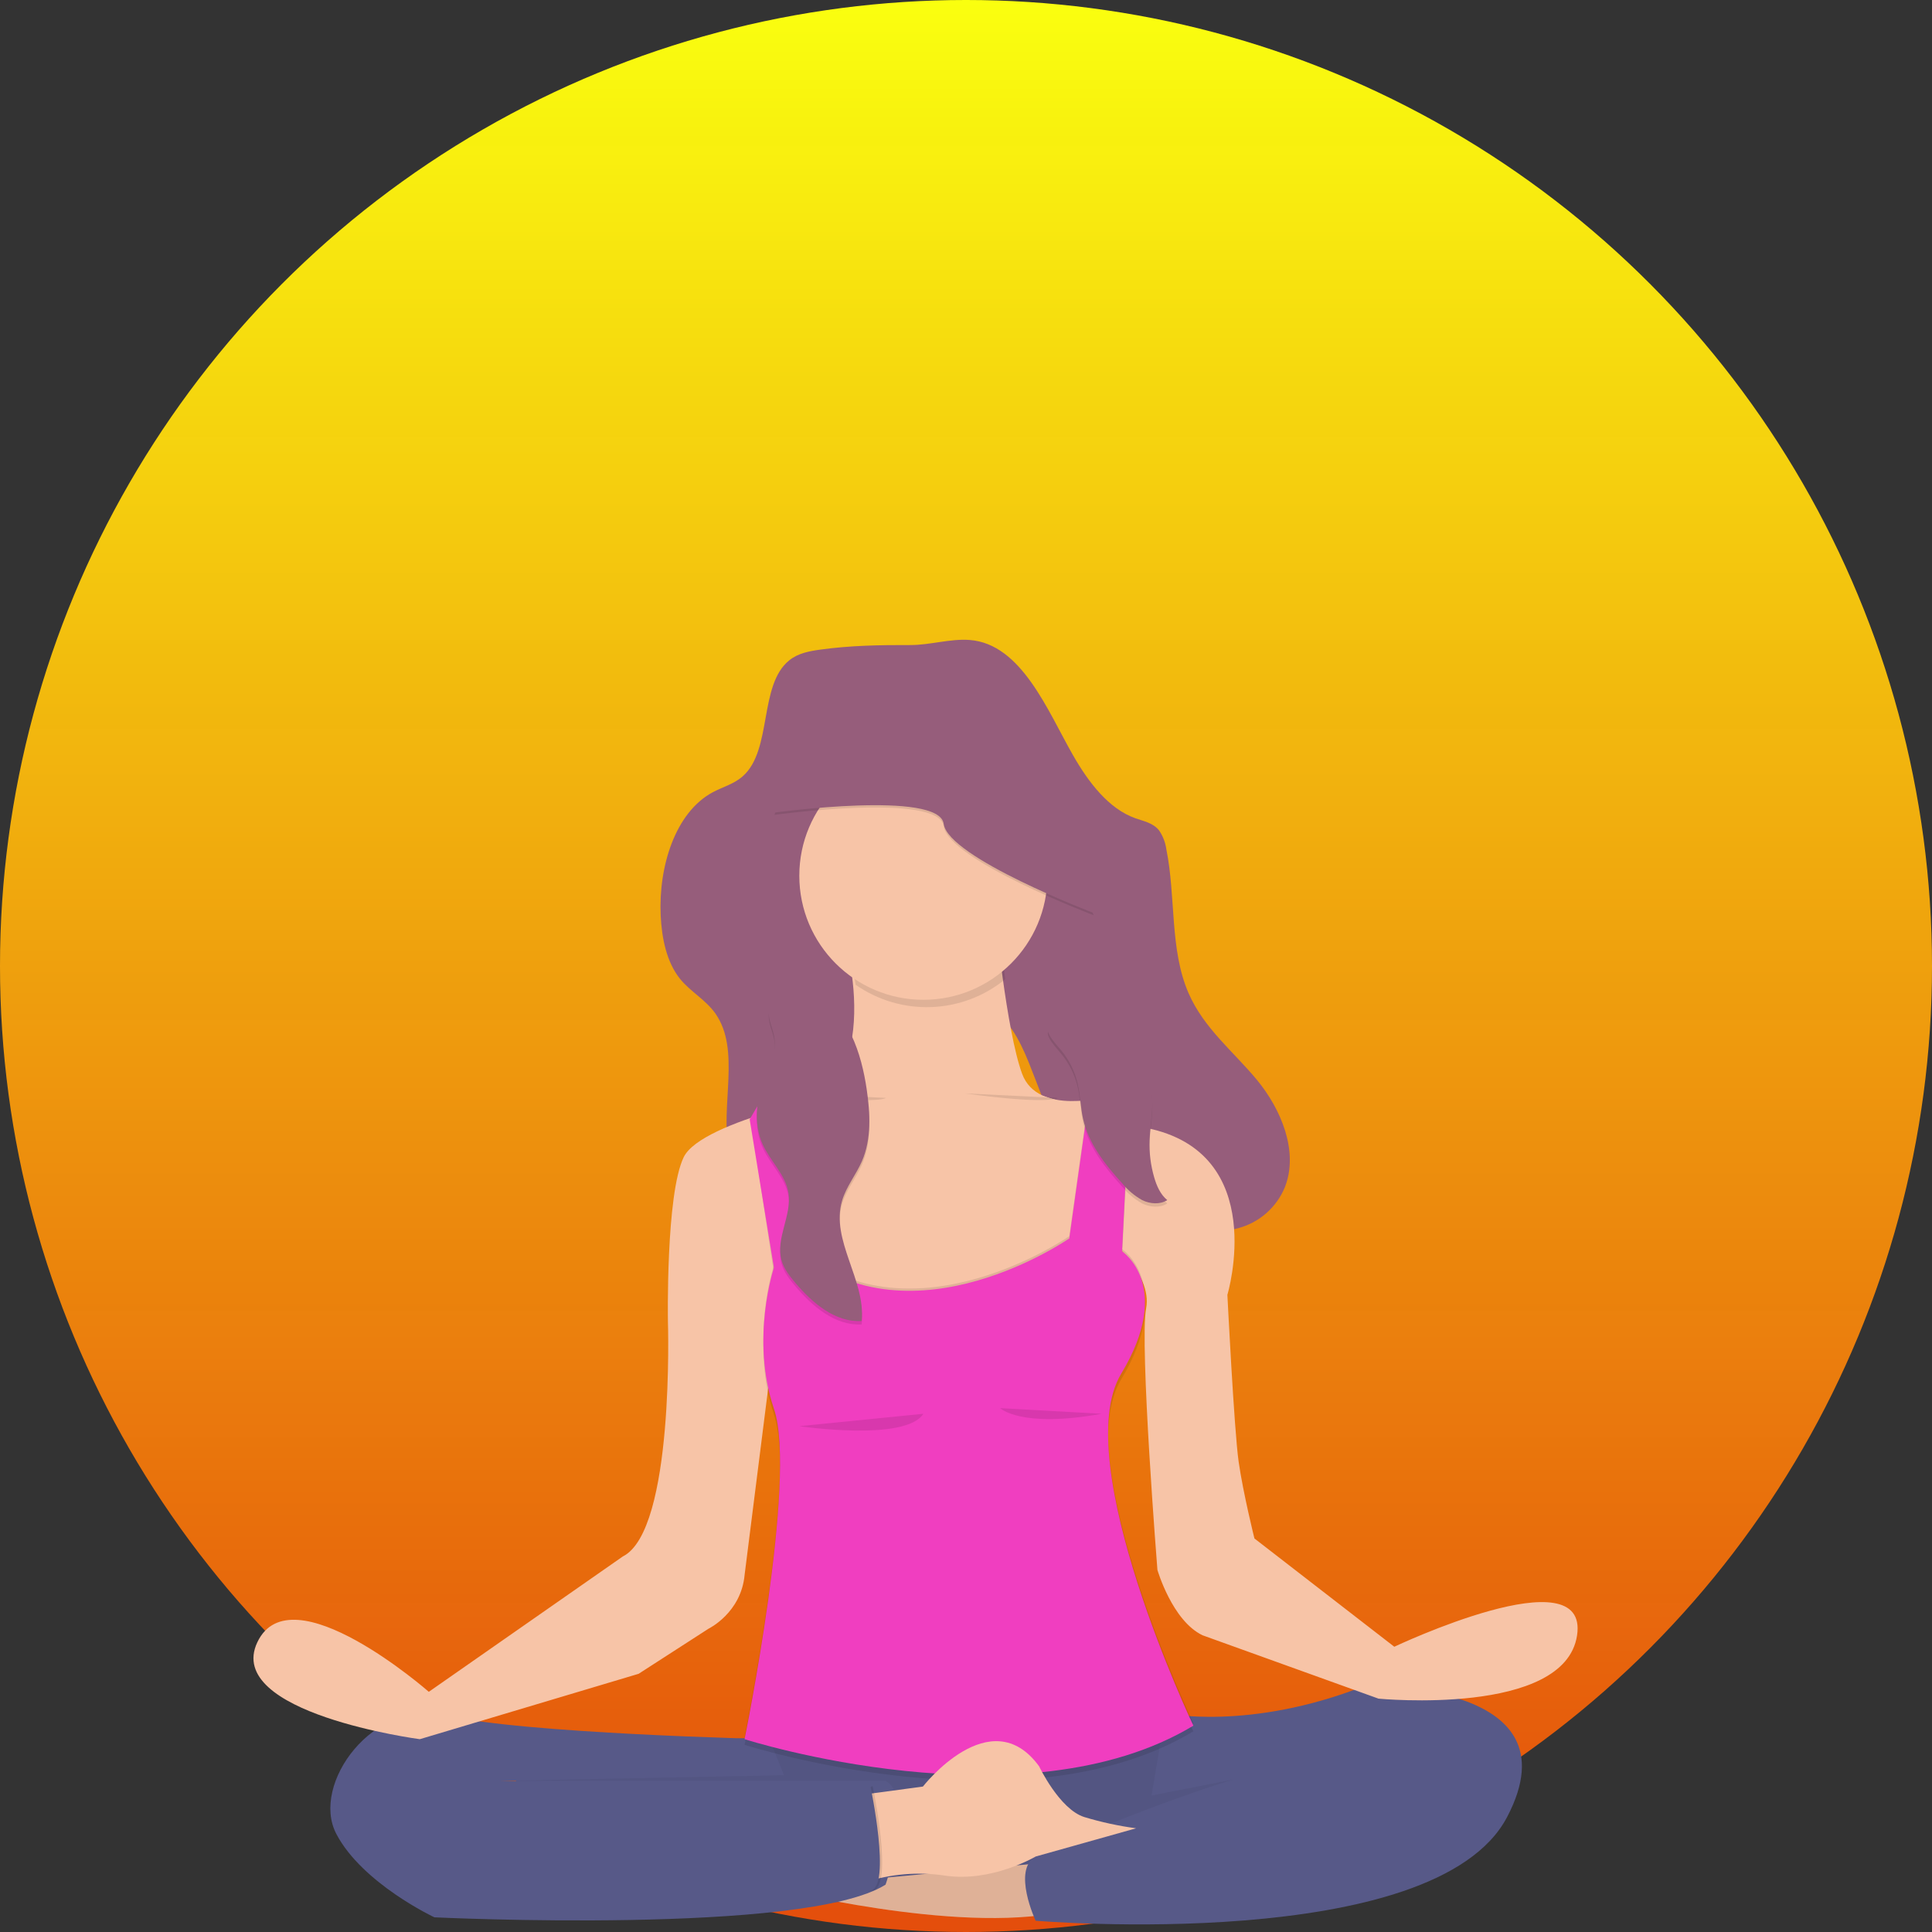 <svg width="400" height="400" viewBox="0 0 400 400" fill="none" xmlns="http://www.w3.org/2000/svg">
<rect x="0" y="0" width="400" height="400" fill="#333333" stroke="none"/>
<g id="MainDraw">
<circle id="sun" cx="200" cy="200" r="200" fill="url(#paint0_linear)"/>
<g id="body">
<path id="Vector" d="M222.166 156.375C225.397 162.025 229.551 167.452 235.058 169.409C236.806 170.025 238.751 170.375 239.982 171.939C240.768 173.093 241.278 174.413 241.471 175.797C243.483 185.686 242.135 196.609 246.086 205.643C249.286 212.96 255.409 217.729 260.277 223.631C265.145 229.532 268.966 238.357 266.012 245.815C265.159 247.882 263.839 249.723 262.155 251.195C260.472 252.666 258.47 253.727 256.308 254.295C252.234 255.397 247.982 254.911 243.846 254.203C238.394 253.237 232.843 251.742 228.302 248.049C220.443 241.668 217.12 230.203 213.009 220.012C211.077 215.237 208.511 210.234 204.265 208.523C199.397 206.566 193.932 209.834 190.775 214.628C187.618 219.422 186.215 225.446 184.689 231.243C182.966 237.785 180.782 244.585 176.252 248.862C174.288 250.778 171.811 252.085 169.12 252.623C166.429 253.161 163.64 252.909 161.089 251.895C156.043 249.791 152.049 244.474 150.892 238.302C149.102 228.788 153.391 217.379 148.129 209.859C146.086 206.948 142.966 205.36 140.745 202.603C138.006 199.151 137.003 194.234 136.788 189.514C136.326 179.434 139.785 168.203 147.563 164.031C149.643 162.917 151.963 162.332 153.791 160.708C159.945 155.243 157.046 141.809 163.415 136.708C165.262 135.225 167.575 134.812 169.803 134.499C176.043 133.631 182.24 133.532 188.517 133.551C192.566 133.551 196.745 132.203 200.751 132.499C211.526 133.311 216.923 147.225 222.166 156.375Z" fill="#965D7B"/>
<path id="Vector_2" d="M106.64 366.252L108.997 394.172L273.846 393.194L270.708 362.714L214.972 356.228L117.237 362.123L106.64 366.252Z" fill="#575988"/>
<path id="Vector_3" opacity="0.05" d="M106.64 366.252L108.997 394.172L273.846 393.194L270.708 362.714L214.972 356.228L117.237 362.123L106.64 366.252Z" fill="black"/>
<path id="Vector_4" d="M215.114 385.772L160.234 390.911C160.234 390.911 197.834 400.486 219.785 395.834L215.114 385.772Z" fill="#F7C4A7"/>
<path id="Vector_5" opacity="0.1" d="M215.114 385.772L160.234 390.911C160.234 390.911 197.834 400.486 219.785 395.834L215.114 385.772Z" fill="black"/>
<path id="Vector_6" d="M173.311 189.138C173.311 189.138 184.055 217.397 168.172 230.006C152.289 242.615 165.372 277.883 165.372 277.883L226.56 275.083C226.56 275.083 232.634 235.385 229.36 226.972C229.36 226.972 214.88 231.175 211.612 222.302C208.345 213.428 206.006 189.138 206.006 189.138H173.311Z" fill="#F7C4A7"/>
<path id="Vector_7" d="M159.298 360.08C159.298 360.08 107.686 358.911 92.511 355.157C77.335 351.403 64.252 369.403 69.625 379.68C74.997 389.957 89.932 396.96 89.932 396.96C89.932 396.96 166.763 400.695 183.348 390.191C183.348 390.191 189.655 372.209 183.348 368.708H103.255L162.332 367.538L159.298 360.08Z" fill="#575988"/>
<path id="Vector_8" d="M241.274 354.714C241.274 354.714 258.554 358.449 282.375 349.108C282.375 349.108 326.978 347.705 312.037 376.185C297.095 404.665 214.418 397.668 214.418 397.668C214.418 397.668 209.495 387.157 214.418 384.357C219.342 381.557 262.062 363.575 275.342 364.505L238.418 371.742L241.274 354.714Z" fill="#575988"/>
<path id="Vector_9" opacity="0.1" d="M208.123 202.732C207.231 196.08 206.708 190.658 206.708 190.658H174.012C175.522 194.941 176.57 199.372 177.138 203.877C181.723 207.087 187.23 208.712 192.823 208.505C198.416 208.299 203.788 206.272 208.123 202.732V202.732Z" fill="black"/>
<path id="Vector_10" d="M191.175 206.997C205.361 206.997 216.862 195.497 216.862 181.311C216.862 167.125 205.361 155.625 191.175 155.625C176.989 155.625 165.489 167.125 165.489 181.311C165.489 195.497 176.989 206.997 191.175 206.997Z" fill="#F7C4A7"/>
<path id="Vector_11" d="M176.117 226.037C176.117 226.037 145.292 231.877 141.557 239.575C137.822 247.274 138.289 273.674 138.289 273.674C138.289 273.674 139.692 316.88 128.948 322.246L88.781 350.271C88.781 350.271 60.289 325.28 53.286 339.994C46.283 354.708 86.917 360.08 86.917 360.08L132.222 346.542L146.702 337.2C146.702 337.2 153.471 333.932 154.172 325.988L160.246 277.877L184.535 270.874H223.754L229.009 255.871C229.009 255.871 238.702 263.637 237.298 270.874C235.895 278.111 239.631 325.028 239.631 325.028C239.631 325.028 242.665 335.539 248.972 338.566L285.409 351.686C285.409 351.686 323.945 355.422 326.511 338.609C329.077 321.797 288.677 340.942 288.677 340.942L259.717 318.523C259.717 318.523 257.385 309.182 256.449 302.64C255.514 296.099 254.117 268.08 254.117 268.08C254.117 268.08 262.991 238.652 237.305 233.52L204.142 223.243L176.117 226.037Z" fill="#F7C4A7"/>
<path id="Vector_12" opacity="0.1" d="M155.446 231.988L160.234 263.631C160.234 263.631 155.311 278.345 160.234 292.825C165.157 307.305 154.154 361.249 154.154 361.249C154.154 361.249 211.834 379.711 247.077 358.449C247.077 358.449 221.157 303.803 232.129 285.588C243.102 267.372 232.308 260.246 232.308 260.246L234.031 226.763L226.092 224.431L221.422 257.532C221.422 257.532 189.194 279.951 165.372 260.332L160.234 224.369L155.446 231.988Z" fill="black"/>
<path id="Vector_13" opacity="0.1" d="M155.446 231.988L160.234 261.994C160.234 261.994 155.311 276.708 160.234 291.188C165.157 305.668 154.154 359.612 154.154 359.612C154.154 359.612 211.834 378.074 247.077 356.812C247.077 356.812 221.157 302.166 232.129 283.951C243.102 265.735 232.308 258.609 232.308 258.609L233.994 225.102L226.055 222.769L221.385 255.932C221.385 255.932 189.157 278.351 165.335 258.732L160.197 222.769L155.446 231.988Z" fill="black"/>
<path id="Vector_14" d="M155.212 231.754L160.234 262.462C160.234 262.462 155.311 277.175 160.234 291.655C165.157 306.135 154.154 360.08 154.154 360.08C154.154 360.08 211.834 378.542 247.077 357.28C247.077 357.28 221.157 302.634 232.129 284.419C243.102 266.203 232.308 259.077 232.308 259.077L233.994 225.569L226.055 223.237L221.385 256.4C221.385 256.4 189.157 278.819 165.335 259.2L160.197 223.237L155.212 231.754Z" fill="#F03EC0"/>
<path id="Vector_15" d="M178.917 371.526L191.077 369.889C191.077 369.889 205.089 351.908 215.132 365.686C215.132 365.686 219.335 374.56 224.474 376.197C227.988 377.259 231.581 378.039 235.218 378.529L214.437 384.369C214.437 384.369 205.329 389.742 195.754 388.338C190.117 387.48 184.358 387.96 178.942 389.742L178.917 371.526Z" fill="#F7C4A7"/>
<path id="Vector_16" opacity="0.1" d="M165.489 295.274C165.489 295.274 187.44 298.542 191.175 292.708Z" fill="black"/>
<path id="Vector_17" opacity="0.1" d="M207.077 291.539C207.077 291.539 211.28 295.742 228.092 292.708Z" fill="black"/>
<path id="Vector_18" opacity="0.1" d="M164.32 226.382C164.32 226.382 180.431 228.714 183.471 227.317Z" fill="black"/>
<path id="Vector_19" opacity="0.1" d="M199.822 226.382C199.822 226.382 215.932 228.714 218.972 227.317Z" fill="black"/>
<path id="Vector_20" opacity="0.1" d="M180.671 369.772C180.671 369.772 185.108 390.695 180.671 391.434C176.234 392.172 169.926 387.988 169.926 387.52C169.926 387.052 172.726 373.742 172.726 373.742L180.671 369.772Z" fill="black"/>
<path id="Vector_21" d="M180.203 369.772C180.203 369.772 184.64 390.695 180.203 391.434C175.766 392.172 169.458 387.988 169.458 387.52C169.458 387.052 172.258 373.742 172.258 373.742L180.203 369.772Z" fill="#575988"/>
<path id="Vector_22" opacity="0.1" d="M158.523 223.323C156.566 227.871 155.871 233.237 157.951 237.729C159.538 241.157 162.64 243.932 163.237 247.662C163.988 252.338 160.523 257.095 161.815 261.649C162.308 263.397 163.458 264.874 164.628 266.258C168.185 270.462 172.911 274.529 178.4 274.203C179.268 265.723 171.938 257.495 174.338 249.317C175.2 246.388 177.218 243.951 178.437 241.157C180.462 236.523 180.172 231.231 179.44 226.228C178.375 218.972 175.68 210.068 168.486 206.671C165.175 205.108 160.486 204.997 159.305 209.237C158.689 211.502 160.166 213.631 160.369 215.846C160.628 218.658 159.612 220.794 158.523 223.323Z" fill="black"/>
<path id="Vector_23" d="M158.523 222.622C156.566 227.169 155.871 232.535 157.951 237.028C159.538 240.455 162.64 243.231 163.237 246.96C163.988 251.637 160.523 256.394 161.815 260.948C162.308 262.695 163.458 264.172 164.628 265.557C168.185 269.76 172.911 273.828 178.4 273.502C179.268 265.022 171.938 256.794 174.338 248.615C175.2 245.686 177.218 243.249 178.437 240.455C180.462 235.822 180.172 230.529 179.44 225.526C178.375 218.271 175.68 209.366 168.486 205.969C165.175 204.406 160.486 204.295 159.305 208.535C158.689 210.8 160.166 212.929 160.369 215.145C160.628 217.963 159.612 220.098 158.523 222.622Z" fill="#965D7B"/>
<path id="Vector_24" opacity="0.1" d="M160.351 168.702C160.351 168.702 194.449 164.031 195.378 171.034C196.308 178.037 226.437 189.495 226.437 189.495L218.966 171.034L205.188 148.148C205.188 148.148 179.957 146.302 178.8 148.148C177.643 149.994 164.32 156.086 164.32 156.086L160.351 168.702Z" fill="black"/>
<path id="Vector_25" d="M160.351 168.234C160.351 168.234 194.449 163.563 195.378 170.566C196.308 177.569 226.437 189.028 226.437 189.028L218.966 170.566L205.188 147.686C205.188 147.686 179.957 145.84 178.8 147.686C177.643 149.532 164.32 155.625 164.32 155.625L160.351 168.234Z" fill="#965D7B"/>
<path id="Vector_26" opacity="0.1" d="M219.686 218.148C221.344 220.133 222.516 222.479 223.108 224.997C223.674 227.403 223.692 229.92 224.234 232.332C225.385 237.471 228.782 241.791 232.332 245.68C233.481 247.089 234.884 248.27 236.468 249.163C238.092 249.963 240.16 250.129 241.668 249.163C240.24 247.994 239.465 246.203 238.954 244.425C238.235 241.945 237.915 239.367 238.006 236.788C238.16 232.48 239.422 227.932 237.631 224.006C236.597 221.742 234.671 220.019 232.708 218.468C231.344 217.359 229.872 216.39 228.314 215.575C225.415 214.129 222.086 213.495 218.886 213.182C214.714 212.751 218.363 216.56 219.686 218.148Z" fill="black"/>
<path id="Vector_27" d="M219.686 217.44C221.346 219.429 222.518 221.779 223.108 224.302C223.674 226.708 223.692 229.225 224.234 231.637C225.385 236.775 228.782 241.095 232.332 244.985C233.481 246.394 234.884 247.575 236.468 248.468C238.092 249.268 240.16 249.434 241.668 248.468C240.24 247.299 239.465 245.508 238.954 243.729C238.235 241.25 237.915 238.672 238.006 236.092C238.16 231.785 239.422 227.237 237.631 223.311C236.597 221.046 234.671 219.323 232.708 217.772C231.344 216.663 229.872 215.694 228.314 214.88C225.415 213.434 222.086 212.8 218.886 212.486C214.714 212.049 218.363 215.859 219.686 217.44Z" fill="#965D7B"/>
</g>
</g>
<defs>
<linearGradient id="paint0_linear" x1="200" y1="0" x2="200" y2="400" gradientUnits="userSpaceOnUse">
<stop stop-color="#FAFF0F"/>
<stop offset="1" stop-color="#FE5106" stop-opacity="0.87"/>
</linearGradient>
</defs>
</svg>
